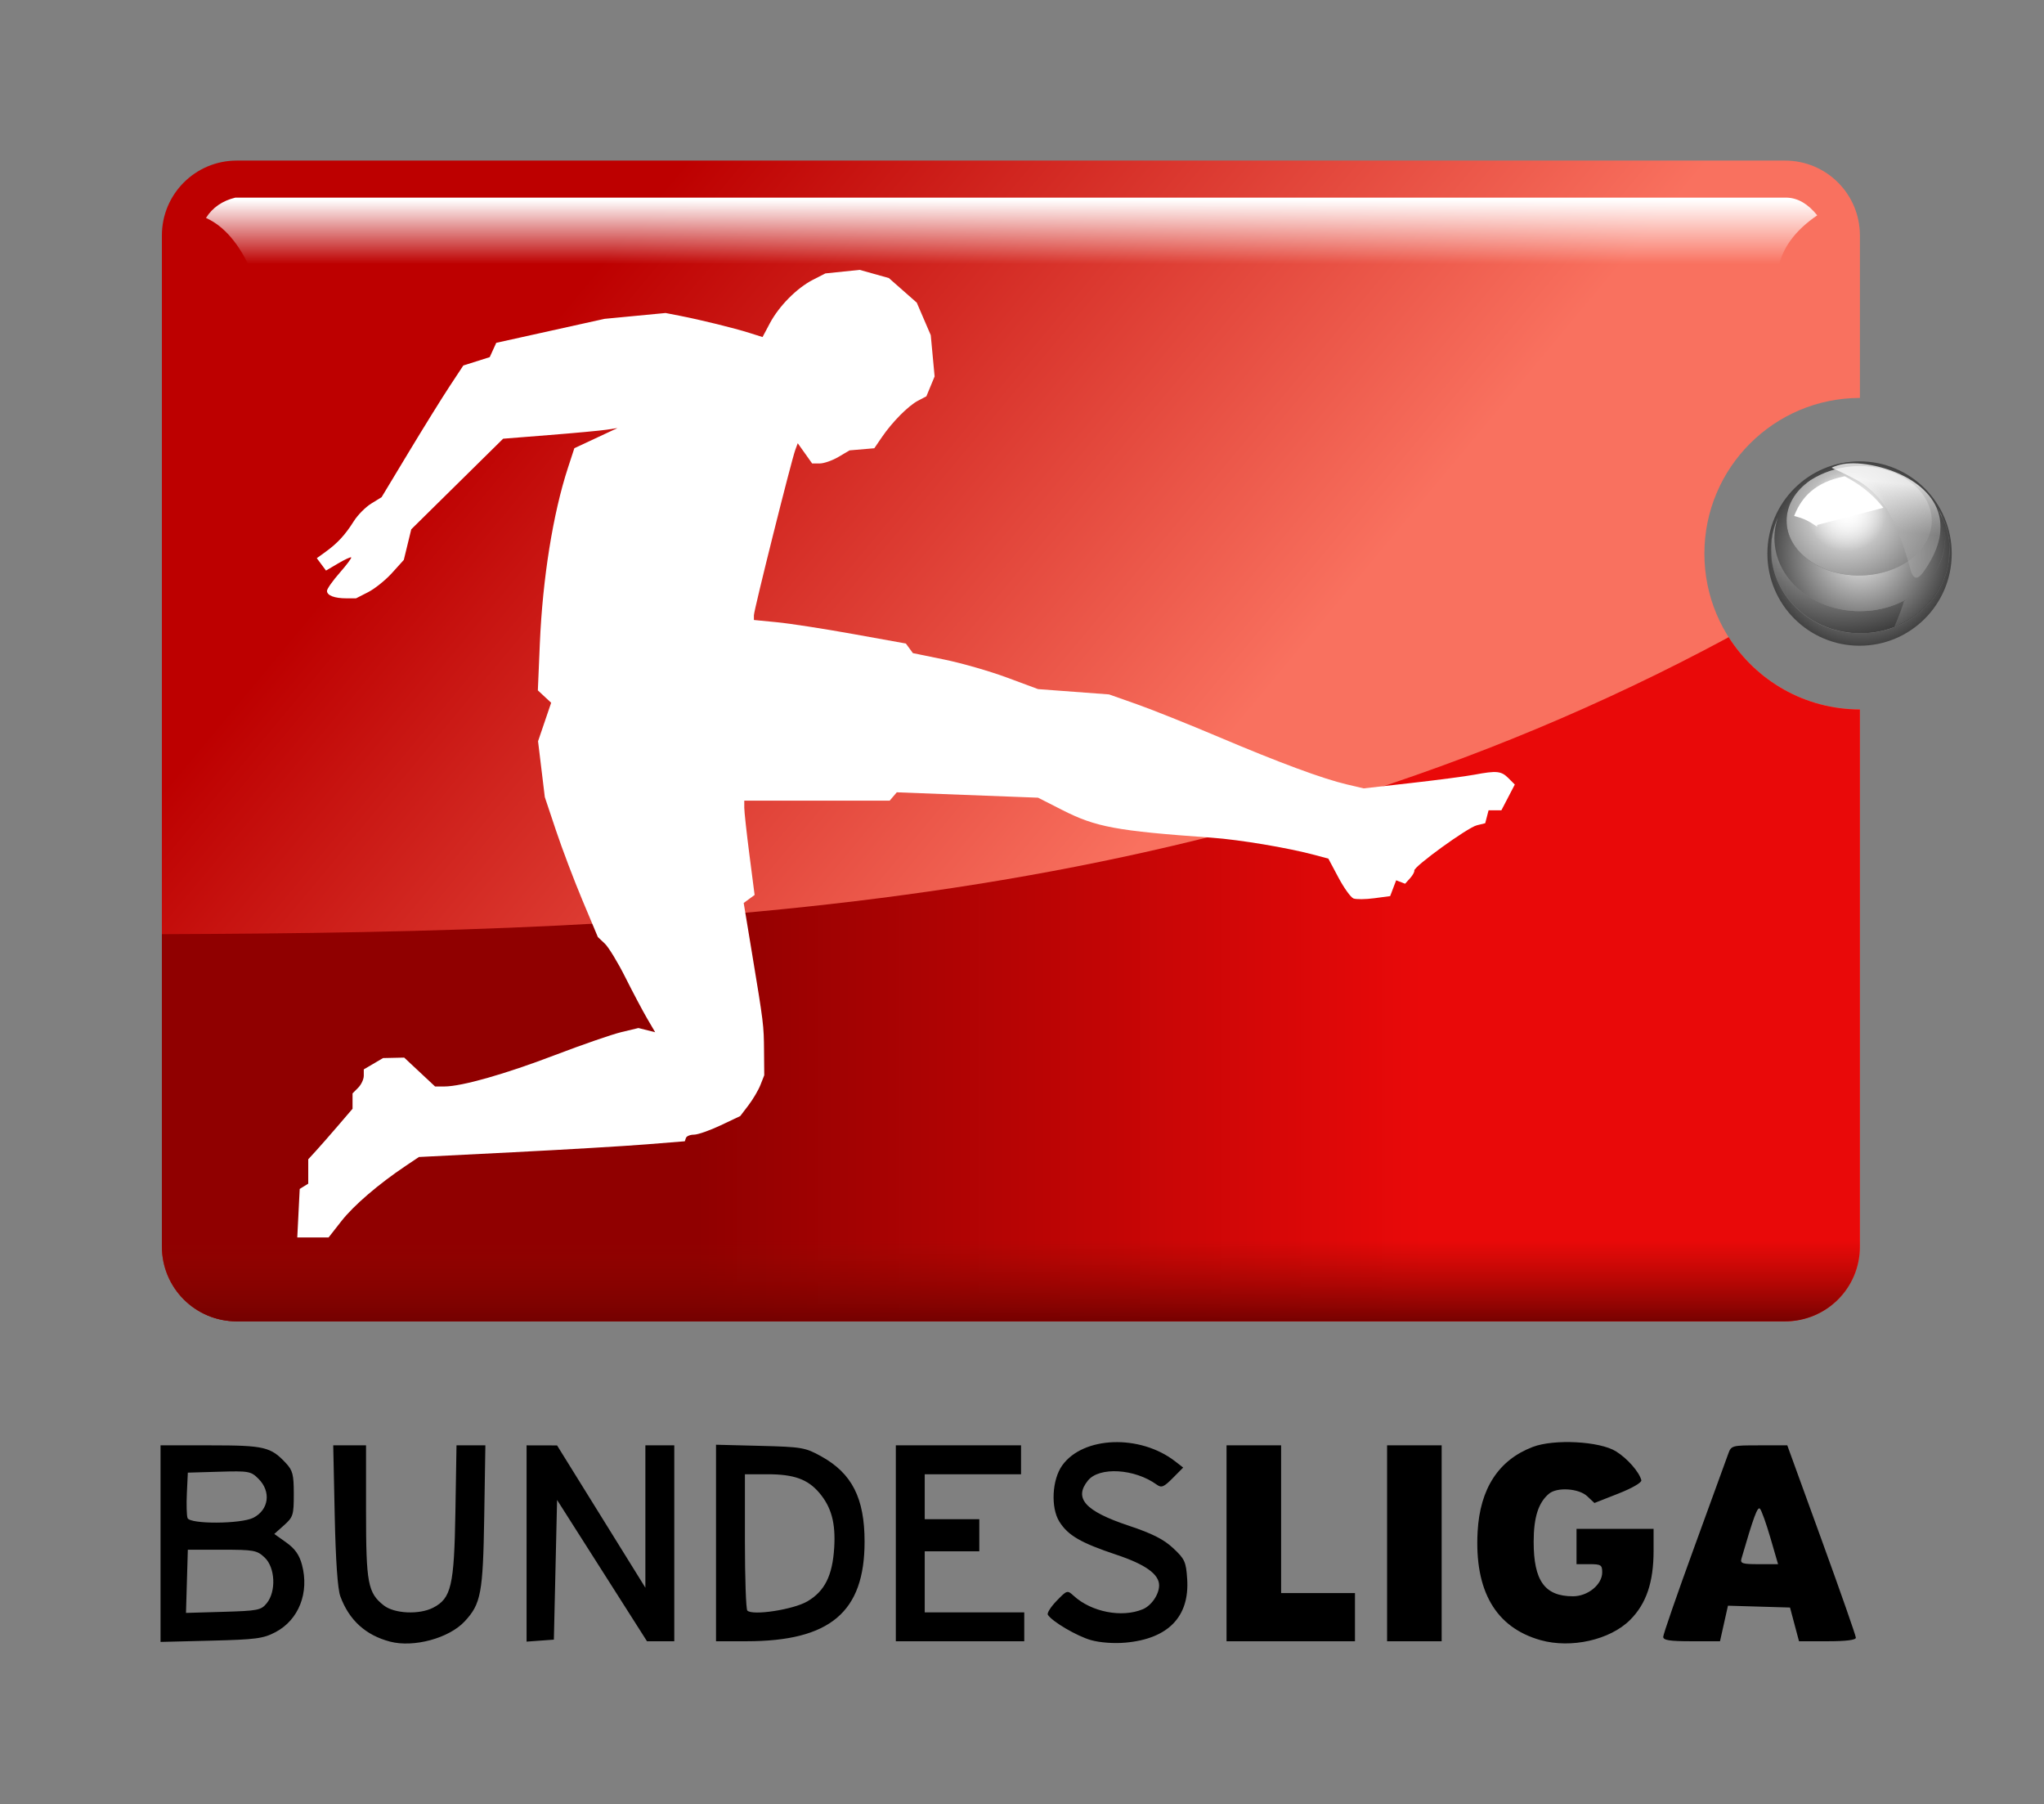 <?xml version="1.0" encoding="UTF-8" standalone="no"?>
<!-- Created with Inkscape (http://www.inkscape.org/) -->

<svg
   xmlns:dc="http://purl.org/dc/elements/1.1/"
   xmlns:cc="http://creativecommons.org/ns#"
   xmlns:rdf="http://www.w3.org/1999/02/22-rdf-syntax-ns#"
   xmlns:svg="http://www.w3.org/2000/svg"
   xmlns="http://www.w3.org/2000/svg"
   xmlns:xlink="http://www.w3.org/1999/xlink"
   xmlns:sodipodi="http://sodipodi.sourceforge.net/DTD/sodipodi-0.dtd"
   xmlns:inkscape="http://www.inkscape.org/namespaces/inkscape"
   id="svg2"
   version="1.1"
   inkscape:version="0.48.3.1 r9886"
   width="636.594"
   height="561.758"
   sodipodi:docname="Bundesliga-Logo-2010.png">
  <rect width="100%" height="100%" fill="#808080" stroke="none"/>
  <defs
     id="defs6">
    <linearGradient
       id="linearGradient4197">
      <stop
         style="stop-color:#ffffff;stop-opacity:1;"
         offset="0"
         id="stop4199" />
      <stop
         style="stop-color:#ffffff;stop-opacity:0;"
         offset="1"
         id="stop4201" />
    </linearGradient>
    <linearGradient
       id="linearGradient4175">
      <stop
         style="stop-color:#bd0000;stop-opacity:1;"
         offset="0"
         id="stop4177" />
      <stop
         style="stop-color:#f9715f;stop-opacity:1;"
         offset="1"
         id="stop4179" />
    </linearGradient>
    <linearGradient
       inkscape:collect="always"
       xlink:href="#linearGradient4197"
       id="linearGradient4203"
       x1="285.201"
       y1="49.936"
       x2="285.201"
       y2="69.959"
       gradientUnits="userSpaceOnUse"
       gradientTransform="translate(3.189,12.274)" />
    <linearGradient
       inkscape:collect="always"
       xlink:href="#linearGradient4175-7"
       id="linearGradient4181-1"
       x1="88.315"
       y1="142.177"
       x2="276.699"
       y2="299.007"
       gradientUnits="userSpaceOnUse"
       gradientTransform="translate(643.313,-63.602)" />
    <linearGradient
       id="linearGradient4175-7">
      <stop
         style="stop-color:#900000;stop-opacity:1;"
         offset="0"
         id="stop4177-4" />
      <stop
         style="stop-color:#e90909;stop-opacity:1;"
         offset="1"
         id="stop4179-0" />
    </linearGradient>
    <linearGradient
       inkscape:collect="always"
       xlink:href="#linearGradient4175-7-8"
       id="linearGradient4274-8"
       gradientUnits="userSpaceOnUse"
       gradientTransform="translate(676.039,-51.466)"
       x1="135.59"
       y1="395.421"
       x2="361.484"
       y2="395.421" />
    <linearGradient
       id="linearGradient4175-7-8">
      <stop
         style="stop-color:#720000;stop-opacity:1;"
         offset="0"
         id="stop4177-4-2" />
      <stop
         style="stop-color:#910a00;stop-opacity:0;"
         offset="1"
         id="stop4179-0-4" />
    </linearGradient>
    <linearGradient
       inkscape:collect="always"
       xlink:href="#linearGradient4175-7-8"
       id="linearGradient4993"
       gradientUnits="userSpaceOnUse"
       gradientTransform="translate(81.416,-39.399)"
       x1="331.918"
       y1="451.712"
       x2="331.918"
       y2="425.5" />
    <linearGradient
       inkscape:collect="always"
       xlink:href="#linearGradient4175"
       id="linearGradient5007"
       gradientUnits="userSpaceOnUse"
       gradientTransform="translate(81.423,-39.42)"
       x1="88.315"
       y1="142.177"
       x2="276.699"
       y2="299.007" />
    <linearGradient
       inkscape:collect="always"
       xlink:href="#linearGradient4175-7"
       id="linearGradient5015"
       gradientUnits="userSpaceOnUse"
       gradientTransform="translate(81.409,-39.391)"
       x1="135.59"
       y1="395.421"
       x2="361.484"
       y2="395.421" />
    <radialGradient
       inkscape:collect="always"
       xlink:href="#linearGradient5246"
       id="radialGradient5254"
       cx="413.125"
       cy="493.487"
       fx="413.125"
       fy="493.487"
       r="15.125"
       gradientUnits="userSpaceOnUse" />
    <linearGradient
       id="linearGradient5246">
      <stop
         style="stop-color:#ffffff;stop-opacity:1;"
         offset="0"
         id="stop5248" />
      <stop
         style="stop-color:#ffffff;stop-opacity:0;"
         offset="1"
         id="stop5250" />
    </linearGradient>
    <linearGradient
       inkscape:collect="always"
       xlink:href="#linearGradient5264"
       id="linearGradient5270"
       x1="487.966"
       y1="409.712"
       x2="486.582"
       y2="424.712"
       gradientUnits="userSpaceOnUse"
       gradientTransform="translate(87.932,-268.703)" />
    <linearGradient
       id="linearGradient5264">
      <stop
         style="stop-color:#ffffff;stop-opacity:0.766;"
         offset="0"
         id="stop5266" />
      <stop
         style="stop-color:#aaaaaa;stop-opacity:0.475;"
         offset="1"
         id="stop5268" />
    </linearGradient>
    <radialGradient
       gradientTransform="translate(87.682,-268.703)"
       inkscape:collect="always"
       xlink:href="#linearGradient5256"
       id="radialGradient5262"
       cx="475.882"
       cy="431.512"
       fx="475.882"
       fy="431.512"
       r="28.703"
       gradientUnits="userSpaceOnUse" />
    <linearGradient
       id="linearGradient5256">
      <stop
         style="stop-color:#efefef;stop-opacity:1;"
         offset="0"
         id="stop5258" />
      <stop
         style="stop-color:#424242;stop-opacity:1;"
         offset="1"
         id="stop5260" />
    </linearGradient>
    <radialGradient
       inkscape:collect="always"
       xlink:href="#linearGradient5224"
       id="radialGradient5232"
       cx="470.81"
       cy="426.027"
       fx="470.81"
       fy="426.027"
       r="27.812"
       gradientTransform="matrix(-1.358,1.31,-1.254,-1.3,1646.026,355.736)"
       gradientUnits="userSpaceOnUse" />
    <linearGradient
       id="linearGradient5224">
      <stop
         style="stop-color:#ffffff;stop-opacity:1;"
         offset="0"
         id="stop5226" />
      <stop
         style="stop-color:#000000;stop-opacity:1;"
         offset="1"
         id="stop5228" />
    </linearGradient>
    <radialGradient
       r="27.812"
       fy="426.027"
       fx="470.81"
       cy="426.027"
       cx="470.81"
       gradientTransform="matrix(-1.358,1.31,-1.254,-1.3,1733.709,87.033)"
       gradientUnits="userSpaceOnUse"
       id="radialGradient5307"
       xlink:href="#linearGradient5224"
       inkscape:collect="always" />
    <radialGradient
       inkscape:collect="always"
       xlink:href="#linearGradient5246-4"
       id="radialGradient5254-1"
       cx="413.125"
       cy="493.487"
       fx="413.125"
       fy="493.487"
       r="15.125"
       gradientUnits="userSpaceOnUse" />
    <linearGradient
       id="linearGradient5246-4">
      <stop
         style="stop-color:#ffffff;stop-opacity:1;"
         offset="0"
         id="stop5248-9" />
      <stop
         style="stop-color:#ffffff;stop-opacity:0;"
         offset="1"
         id="stop5250-8" />
    </linearGradient>
    <linearGradient
       inkscape:collect="always"
       xlink:href="#linearGradient5264-4"
       id="linearGradient5270-2"
       x1="487.966"
       y1="409.712"
       x2="486.582"
       y2="424.712"
       gradientUnits="userSpaceOnUse"
       gradientTransform="translate(103.518,-259.148)" />
    <linearGradient
       id="linearGradient5264-4">
      <stop
         style="stop-color:#ffffff;stop-opacity:0.766;"
         offset="0"
         id="stop5266-5" />
      <stop
         style="stop-color:#aaaaaa;stop-opacity:0.475;"
         offset="1"
         id="stop5268-2" />
    </linearGradient>
    <radialGradient
       gradientTransform="translate(103.268,-259.148)"
       inkscape:collect="always"
       xlink:href="#linearGradient5256-9"
       id="radialGradient5262-9"
       cx="475.882"
       cy="431.512"
       fx="475.882"
       fy="431.512"
       r="28.703"
       gradientUnits="userSpaceOnUse" />
    <linearGradient
       id="linearGradient5256-9">
      <stop
         style="stop-color:#efefef;stop-opacity:1;"
         offset="0"
         id="stop5258-8" />
      <stop
         style="stop-color:#424242;stop-opacity:1;"
         offset="1"
         id="stop5260-3" />
    </linearGradient>
    <radialGradient
       r="27.812"
       fy="426.027"
       fx="470.81"
       cy="426.027"
       cx="470.81"
       gradientTransform="matrix(-1.358,1.31,-1.254,-1.3,1733.709,87.033)"
       gradientUnits="userSpaceOnUse"
       id="radialGradient5307-8"
       xlink:href="#linearGradient5224-6"
       inkscape:collect="always" />
    <linearGradient
       id="linearGradient5224-6">
      <stop
         style="stop-color:#ffffff;stop-opacity:1;"
         offset="0"
         id="stop5226-9" />
      <stop
         style="stop-color:#000000;stop-opacity:1;"
         offset="1"
         id="stop5228-8" />
    </linearGradient>
    <radialGradient
       r="27.812"
       fy="426.027"
       fx="470.81"
       cy="426.027"
       cx="470.81"
       gradientTransform="matrix(-1.358,1.31,-1.254,-1.3,1749.294,96.588)"
       gradientUnits="userSpaceOnUse"
       id="radialGradient5389"
       xlink:href="#linearGradient5224-6"
       inkscape:collect="always" />
  </defs>
  <sodipodi:namedview
     pagecolor="#ffffff"
     bordercolor="#666666"
     borderopacity="1"
     objecttolerance="10"
     gridtolerance="10"
     guidetolerance="10"
     inkscape:pageopacity="0"
     inkscape:pageshadow="2"
     inkscape:window-width="1024"
     inkscape:window-height="706"
     id="namedview4"
     showgrid="false"
     fit-margin-left="50"
     fit-margin-top="50"
     fit-margin-right="50"
     fit-margin-bottom="50"
     inkscape:zoom="0.70710678"
     inkscape:cx="101.78671"
     inkscape:cy="317.40679"
     inkscape:window-x="-8"
     inkscape:window-y="-8"
     inkscape:window-maximized="1"
     inkscape:current-layer="svg2" />
  <path
     style="fill:url(#linearGradient5007);fill-opacity:1;stroke:none"
     d="M 73.761,50 C 60.834,50 50.417,60.416 50.417,73.344 l 0,314.75 c 0,12.927 10.416,23.344 23.344,23.344 l 482.156,0 c 12.927,0 23.344,-10.416 23.344,-23.344 l 0,-167.188 c -26.757,-0.034 -48.438,-21.735 -48.438,-48.5 0,-26.765 21.68,-48.466 48.438,-48.5 l 0,-50.562 C 579.261,60.416 568.845,50 555.917,50 L 73.761,50 z"
     id="rect3405"
     inkscape:connector-curvature="0" />
  <path
     style="fill:url(#linearGradient4203);fill-opacity:1;stroke:none"
     d="m 64.15,67.865 c 5.637,2.518 10.42,8.062 14.288,16.84 l 475.185,0 c 1.06,-7.341 5.579,-13.034 12.349,-17.656 -2.832,-3.498 -5.98,-5.415 -9.492,-5.511 l -483.196,0 c -3.975,0.979 -7.064,3.035 -9.134,6.328 z"
     id="path4195"
     inkscape:connector-curvature="0"
     sodipodi:nodetypes="ccccccc" />
  <path
     style="fill:url(#linearGradient5015);fill-opacity:1;stroke:none"
     d="m 51.262,67.223 c -0.025,0.092 -0.039,0.189 -0.062,0.281 l 0,89.187 0.062,-89.469 z m 487.062,131.094 -0.156,0.219 c -158.434,85.292 -322.488,91.709 -486.969,92.344 -0.031,1.2e-4 -0.062,-1.1e-4 -0.094,0 l -0.688,0 0,97.25 c 0,12.927 10.416,23.312 23.344,23.312 l 482.156,0 c 12.928,0 23.344,-10.385 23.344,-23.312 l 0,-167.219 c -17.235,-0.022 -32.352,-9.03 -40.938,-22.594 z"
     id="rect3405-9"
     inkscape:connector-curvature="0" />
  <path
     style="fill:#ffffff;fill-opacity:1"
     d="m 92.963,377.761 0.381,-7.55 1.328,-0.821 1.328,-0.821 0,-3.794 0,-3.794 2.369,-2.585 c 1.303,-1.422 4.408,-4.962 6.9,-7.868 l 4.531,-5.283 0,-2.395 0,-2.395 1.75,-1.756 c 0.963,-0.966 1.75,-2.646 1.75,-3.734 l 0,-1.978 3,-1.764 3,-1.764 3.293,-0.073 3.293,-0.073 4.811,4.5 4.811,4.5 2.896,-0.007 c 5.408,-0.013 18.847,-3.828 34.396,-9.764 8.525,-3.255 17.87,-6.484 20.768,-7.177 l 5.268,-1.26 2.607,0.654 2.607,0.654 -2.516,-4.3 c -1.384,-2.365 -4.434,-8.125 -6.779,-12.8 -2.345,-4.675 -5.229,-9.408 -6.41,-10.518 l -2.146,-2.018 -4.785,-11.407 c -2.632,-6.274 -6.348,-16.078 -8.259,-21.787 l -3.474,-10.38 -1.054,-8.695 -1.054,-8.695 2.041,-5.994 2.041,-5.994 -2.072,-1.931 -2.072,-1.931 0.62,-14.576 c 0.862,-20.259 4.096,-40.488 8.746,-54.7 l 2.004,-6.125 6.71,-3.136 6.71,-3.136 -3.39,0.513 c -1.865,0.282 -9.876,1.028 -17.802,1.657 l -14.412,1.144 -14.304,14.103 -14.304,14.103 -1.163,4.768 -1.163,4.768 -3.663,4.054 c -2.015,2.23 -5.363,4.922 -7.441,5.982 l -3.778,1.928 -2.958,0 c -3.792,0 -6.133,-0.908 -6.079,-2.357 0.023,-0.629 1.804,-3.15 3.957,-5.602 2.153,-2.453 3.766,-4.608 3.583,-4.791 -0.182,-0.182 -2.023,0.667 -4.091,1.887 l -3.76,2.218 -1.432,-1.928 -1.432,-1.928 2.764,-2 c 3.697,-2.676 6.106,-5.292 8.746,-9.5 1.208,-1.925 3.652,-4.4 5.433,-5.5 l 3.237,-2 8.439,-14 c 4.642,-7.7 10.368,-16.925 12.726,-20.5 l 4.286,-6.5 4.113,-1.302 4.113,-1.302 1.015,-2.228 1.015,-2.228 16.872,-3.735 16.872,-3.735 9.5,-0.908 9.5,-0.908 4.5,0.878 c 6.444,1.257 16.824,3.814 21.597,5.319 l 4.097,1.292 2.261,-4.262 c 2.854,-5.379 8.411,-10.994 13.423,-13.563 l 3.878,-1.987 5.346,-0.552 5.346,-0.552 4.536,1.27 4.536,1.27 4.351,3.83 4.351,3.83 2.18,5.067 2.18,5.067 0.6,6.425 0.6,6.425 -1.281,3.093 -1.281,3.093 -2.609,1.368 c -3.055,1.601 -8.03,6.63 -11.3,11.422 l -2.309,3.384 -3.852,0.328 -3.852,0.328 -3.455,2.039 c -1.9,1.121 -4.524,2.039 -5.83,2.039 l -2.375,0 -2.241,-3.148 -2.241,-3.148 -0.755,2.041 c -1.234,3.336 -12.899,49.936 -12.899,51.53 l 0,1.466 7.25,0.707 c 3.987,0.389 14.637,2.037 23.665,3.664 l 16.415,2.957 1.094,1.496 1.094,1.496 9.78,1.998 c 5.379,1.099 14.15,3.619 19.491,5.601 l 9.711,3.603 11.052,0.826 11.052,0.826 8.634,3.047 c 4.748,1.676 16.2,6.255 25.448,10.175 19.089,8.092 32.431,13.031 40.017,14.815 l 5.203,1.223 14.797,-1.672 c 8.139,-0.92 16.996,-2.085 19.684,-2.588 6.968,-1.306 8.365,-1.165 10.603,1.073 l 1.99,1.989 -2.09,4.011 -2.09,4.011 -1.993,0 -1.993,0 -0.526,2.011 -0.526,2.011 -2.631,0.655 c -2.898,0.722 -19.737,12.92 -19.452,14.09 0.098,0.403 -0.506,1.49 -1.344,2.415 l -1.523,1.683 -1.392,-0.534 -1.392,-0.534 -0.936,2.463 -0.936,2.463 -4.95,0.657 c -2.723,0.361 -5.636,0.394 -6.474,0.072 -0.838,-0.322 -2.941,-3.243 -4.672,-6.491 l -3.148,-5.906 -4.169,-1.123 c -8.337,-2.245 -23.449,-4.779 -32.242,-5.406 -29.691,-2.117 -35.999,-3.288 -46.5,-8.633 l -7.5,-3.817 -22,-0.839 -22,-0.839 -1.11,1.302 -1.11,1.302 -22.64,0 -22.64,0 0,2.207 c 0,1.214 0.724,7.822 1.609,14.684 l 1.609,12.476 -1.7,1.243 -1.7,1.243 2.536,15.323 c 3.685,22.265 3.729,22.623 3.801,30.823 l 0.066,7.5 -1.179,2.996 c -0.648,1.648 -2.332,4.507 -3.741,6.354 l -2.562,3.358 -6.12,2.895 c -3.366,1.592 -7.095,2.896 -8.286,2.896 -1.192,4.3e-4 -2.321,0.463 -2.509,1.028 l -0.343,1.028 -11.991,0.964 c -6.595,0.53 -25.227,1.633 -41.405,2.45 l -29.414,1.486 -4.086,2.738 c -8.512,5.704 -16.225,12.326 -20.066,17.227 l -3.98,5.079 -4.879,0 -4.879,0 0.381,-7.55 z"
     id="path4328"
     inkscape:connector-curvature="0" />
  <path
     style="fill:url(#linearGradient4993);fill-opacity:1;stroke:none"
     d="m 50.426,386.503 0,1.625 c 0,12.927 10.416,23.312 23.344,23.312 l 482.156,0 c 12.927,0 23.344,-10.385 23.344,-23.312 l 0,-1.625 -528.844,0 z"
     id="rect3405-9-5"
     inkscape:connector-curvature="0" />
  <path
     style="fill:#000000"
     d="m 121.5,511.172 c -7.621,-1.993 -12.781,-6.69 -15.509,-14.119 -0.836,-2.275 -1.447,-11.111 -1.748,-25.25 l -0.463,-21.75 5.11,0 5.11,0 0,20.532 c 0,22.4 0.566,25.408 5.514,29.3 3.297,2.594 11.067,2.953 15.401,0.712 5.627,-2.91 6.536,-6.826 6.916,-29.794 l 0.344,-20.75 4.496,0 4.496,0 -0.357,22.25 c -0.382,23.783 -1.006,27.115 -6.107,32.584 -4.879,5.23 -15.861,8.205 -23.202,6.285 z m 218.292,-0.47 c -4.375,-1.225 -12.143,-5.789 -13.449,-7.902 -0.313,-0.506 0.918,-2.454 2.735,-4.328 3.256,-3.36 3.333,-3.382 5.362,-1.531 5.498,5.014 14.953,6.848 21.444,4.16 2.72,-1.127 5.115,-4.62 5.115,-7.46 0,-3.455 -4.256,-6.508 -13.26,-9.512 -11.143,-3.717 -15.101,-6.011 -17.804,-10.316 -2.731,-4.351 -2.298,-13.037 0.872,-17.489 6.502,-9.132 24.233,-9.781 35.193,-1.288 l 2.5,1.937 -3.259,3.28 c -2.791,2.809 -3.508,3.099 -5,2.02 -6.873,-4.971 -17.879,-5.62 -21.407,-1.262 -4.479,5.531 -0.866,9.535 12.672,14.045 7.353,2.45 10.91,4.247 13.868,7.006 3.62,3.376 4.013,4.242 4.367,9.602 0.775,11.744 -5.919,18.642 -19.241,19.825 -3.588,0.319 -7.892,0.003 -10.708,-0.785 z m 140.017,0.008 c -13.994,-3.932 -20.627,-15.358 -19.612,-33.785 0.738,-13.406 6.536,-22.314 17.166,-26.373 6.644,-2.537 20.814,-1.788 25.925,1.37 3.524,2.178 7.247,6.415 7.902,8.992 0.18,0.709 -2.819,2.452 -7.151,4.156 l -7.46,2.936 -2.249,-2.113 c -2.599,-2.441 -9.353,-2.896 -11.879,-0.8 -3.319,2.754 -4.793,7.352 -4.798,14.959 -0.01,12.192 3.457,17 12.248,17 4.643,1e-5 9.099,-3.65 9.099,-7.452 0,-2.306 -0.38,-2.548 -4,-2.548 l -4,0 0,-5.5 0,-5.5 12,0 12,0 0,6.819 c 0,9.816 -2.272,16.508 -7.316,21.544 -6.232,6.223 -18.372,8.964 -27.874,6.295 z M 50,480.658 l 0,-30.605 15.55,0 c 16.727,0 18.772,0.478 23.45,5.486 2.174,2.327 2.5,3.589 2.5,9.677 0,6.536 -0.202,7.182 -3.036,9.714 l -3.036,2.713 3.735,2.659 c 2.685,1.912 4.055,3.847 4.873,6.884 2.349,8.725 -0.982,17.225 -8.247,21.038 -3.798,1.994 -6.092,2.296 -20.039,2.645 L 50,511.262 50,480.658 z m 33.09,18.534 c 2.969,-3.671 2.619,-11.123 -0.668,-14.215 -2.396,-2.253 -3.331,-2.424 -13.25,-2.424 l -10.672,0 -0.287,9.837 -0.287,9.837 11.628,-0.337 c 10.809,-0.313 11.762,-0.503 13.537,-2.698 z m -4.162,-26.602 c 4.82,-2.492 5.557,-8.143 1.581,-12.119 -2.362,-2.362 -2.996,-2.476 -12.25,-2.205 l -9.759,0.286 -0.301,6.395 c -0.166,3.517 -0.067,7.005 0.219,7.75 0.747,1.947 16.701,1.863 20.511,-0.108 z m 85.072,8.021 0,-30.558 4.75,0.011 4.75,0.011 13.75,22.151 13.75,22.151 0,-22.162 0,-22.162 4.5,0 4.5,0 0,30.5 0,30.5 -4.25,-0.001 -4.25,-10e-4 -14,-21.997 -14,-21.997 -0.5,21.748 -0.5,21.748 -4.25,0.307 -4.25,0.307 0,-30.558 z m 59,-0.153 0,-30.596 13.75,0.349 c 12.986,0.329 14.042,0.51 19.004,3.257 9.597,5.312 13.514,13.018 13.514,26.586 0,21.939 -10.762,31 -36.817,31 l -9.451,0 0,-30.596 z m 28.443,18.182 c 5.418,-3.175 7.834,-8.01 8.366,-16.745 0.466,-7.641 -0.867,-12.567 -4.599,-17.003 -3.602,-4.28 -7.92,-5.839 -16.179,-5.839 l -7.032,0 0,20.833 c 0,11.458 0.338,21.183 0.75,21.61 1.595,1.653 14.314,-0.291 18.693,-2.858 z m 27.557,-18.086 0,-30.5 19.5,0 19.5,0 0,4.5 0,4.5 -15,0 -15,0 0,7 0,7 8.5,0 8.5,0 0,5 0,5 -8.5,0 -8.5,0 0,9.5 0,9.5 15.5,0 15.5,0 0,4.5 0,4.5 -20,0 -20,0 0,-30.5 z m 103,0 0,-30.5 8.5,0 8.5,0 0,23 0,23 11.5,0 11.5,0 0,7.5 0,7.5 -20,0 -20,0 0,-30.5 z m 50,0 0,-30.5 8.5,0 8.5,0 0,30.5 0,30.5 -8.5,0 -8.5,0 0,-30.5 z m 86,29.122 c 0,-0.758 4.325,-13.246 9.612,-27.75 5.287,-14.504 10.056,-27.609 10.598,-29.122 0.973,-2.714 1.099,-2.75 9.709,-2.75 l 8.723,0 10.68,29.4 c 5.874,16.17 10.68,29.895 10.68,30.5 0,0.718 -3.08,1.1 -8.855,1.1 l -8.855,0 -1.401,-5.25 -1.401,-5.25 -9.664,-0.285 -9.664,-0.285 -1.239,5.535 -1.239,5.535 -8.841,0 c -6.845,0 -8.841,-0.311 -8.841,-1.378 z m 33.383,-30.822 c -1.311,-4.51 -2.779,-8.596 -3.262,-9.079 -0.751,-0.751 -1.974,2.555 -5.747,15.529 -0.444,1.528 0.247,1.75 5.442,1.75 l 5.951,0 -2.384,-8.201 z"
     id="path4952"
     inkscape:connector-curvature="0" />
  <path
     inkscape:connector-curvature="0"
     style="fill:url(#radialGradient5389);fill-opacity:1;stroke:none"
     d="m 579.049,145.07 c -12.483,0 -22.594,7.648 -22.594,17.062 0,9.414 10.111,17.031 22.594,17.031 12.483,0 22.594,-7.617 22.594,-17.031 0,-9.414 -10.111,-17.062 -22.594,-17.062 z m 24.156,12.562 c 1.68,2.989 2.625,6.335 2.625,9.875 0,12.587 -11.914,22.781 -26.594,22.781 -14.68,0 -26.562,-10.194 -26.562,-22.781 0,-2.158 0.346,-4.24 1,-6.219 -1.322,3.036 -2.062,6.363 -2.062,9.844 0,14.394 12.45,26.062 27.812,26.062 15.363,0 27.812,-11.669 27.812,-26.062 0,-4.948 -1.476,-9.56 -4.031,-13.5 z"
     id="path5068-1" />
  <path
     style="fill:url(#radialGradient5262-9);fill-opacity:1;stroke:none"
     d="m 579.166,143.66 c -15.851,0 -28.719,12.868 -28.719,28.719 0,15.851 12.868,28.688 28.719,28.688 15.851,0 28.688,-12.836 28.688,-28.688 0,-15.851 -12.836,-28.719 -28.688,-28.719 z m -0.156,1.438 c 0.126,0 0.249,-0.002 0.375,0 12.309,0.153 22.25,7.743 22.25,17.062 0,9.414 -10.142,17.031 -22.625,17.031 -12.483,0 -22.594,-7.617 -22.594,-17.031 0,-5 2.861,-9.503 7.406,-12.625 0.084,-0.053 0.166,-0.104 0.25,-0.156 3.643,-2.253 7.899,-3.721 12.469,-4.156 0.322,-0.031 0.644,-0.042 0.969,-0.062 0.147,-0.009 0.29,-0.024 0.438,-0.031 0.354,-0.013 0.704,-0.031 1.062,-0.031 z m 24.312,12.844 c 2.448,3.88 3.875,8.384 3.875,13.219 0,13.155 -10.388,24.037 -23.906,25.812 -0.082,0.011 -0.168,0.021 -0.25,0.031 -2.11,0.162 -4.657,0.192 -6.812,0.062 -12.835,-1.357 -23.01,-10.915 -24.469,-22.938 -0.152,-1.956 -0.154,-4.202 0,-6.125 0.304,-2.349 0.953,-4.607 1.875,-6.719 0.007,3e-5 0.026,-0.006 0.031,0 -0.661,1.988 -1.031,4.08 -1.031,6.25 0,12.587 11.914,22.781 26.594,22.781 6.422,0 12.315,-1.938 16.906,-5.188 -0.62,0.443 -1.242,0.858 -1.906,1.25 -0.739,0.436 -1.344,0.869 -1.344,0.969 0,0.572 -1.558,4.764 -2.844,7.656 -0.038,0.086 -0.01,0.156 0.062,0.156 0.228,0 3.927,-1.93 4.906,-2.562 4.794,-3.097 8.314,-7.397 10.406,-12.688 0.968,-2.447 1.355,-4.273 1.594,-7.562 0.133,-1.84 0.143,-2.351 -0.031,-3.812 -0.265,-2.216 -0.8,-4.366 -1.594,-6.375 -0.354,-0.897 -0.689,-1.624 -0.719,-1.594 -0.03,0.03 0.079,0.49 0.25,1.031 0.207,0.656 0.364,1.355 0.5,2.031 0.617,3.076 0.522,6.32 -0.344,9.406 -0.717,2.556 -2.043,5.019 -3.812,7.25 -0.479,0.604 -0.987,1.184 -1.531,1.75 -0.544,0.566 -1.114,1.104 -1.719,1.625 0.601,-0.515 1.178,-1.062 1.719,-1.625 0.541,-0.562 1.054,-1.144 1.531,-1.75 2.863,-3.636 4.531,-8.03 4.531,-12.75 0,-1.328 -0.12,-2.642 -0.375,-3.906 -0.403,-2.001 -1.126,-3.901 -2.094,-5.688 z m -5.344,25.75 c -0.576,0.495 -1.186,0.989 -1.812,1.438 0.636,-0.451 1.228,-0.938 1.812,-1.438 z"
     id="path4979-7"
     inkscape:connector-curvature="0" />
  <path
     style="fill:url(#linearGradient5270-2);fill-opacity:1;stroke:none"
     d="m 595.042,177.476 c -0.784,-2.896 -1.882,-6.444 -2.69,-8.699 -3.487,-9.725 -7.191,-14.991 -13.219,-18.796 -1.071,-0.676 -5.519,-2.913 -7.671,-3.858 -0.538,-0.236 -0.979,-0.459 -0.979,-0.496 -2e-4,-0.095 1.697,-0.705 2.588,-0.93 5.013,-1.267 13.753,0.326 20.14,3.673 7.193,3.768 11.122,9.239 11.138,15.507 0.005,1.882 -0.159,3.18 -0.607,4.798 -0.895,3.239 -2.297,6.021 -4.88,9.685 -0.981,1.256 -1.779,1.687 -2.421,1.439 -0.594,-0.23 -1.053,-1.043 -1.4,-2.322 z"
     id="path5118-2"
     inkscape:connector-curvature="0"
     sodipodi:nodetypes="cssscsscscsc" />
  <path
     sodipodi:type="arc"
     style="fill:url(#radialGradient5254-1);fill-opacity:1;stroke:none"
     id="path5244"
     sodipodi:cx="413.125"
     sodipodi:cy="493.48718"
     sodipodi:rx="15.125"
     sodipodi:ry="15.125"
     d="m 428.25,493.487 a 15.125,15.125 0 1 1 -30.25,0 15.125,15.125 0 1 1 30.25,0 z"
     transform="matrix(0.826,0,0,0.826,233.843,-248.377)" />
  <path
     style="fill:#ffffff;fill-opacity:1;stroke:#ffffff;stroke-width:1px;stroke-linecap:butt;stroke-linejoin:miter;stroke-opacity:1"
     d="m 565.451,163.076 20.25,-5.25 c -3.202,-3.914 -7.05,-6.749 -11.25,-9 -8.847,1.814 -12.784,6.205 -15,11.5 1.615,0.483 3.098,0.819 6,2.75 z"
     id="path5272"
     inkscape:connector-curvature="0"
     sodipodi:nodetypes="ccccc" />
</svg>
